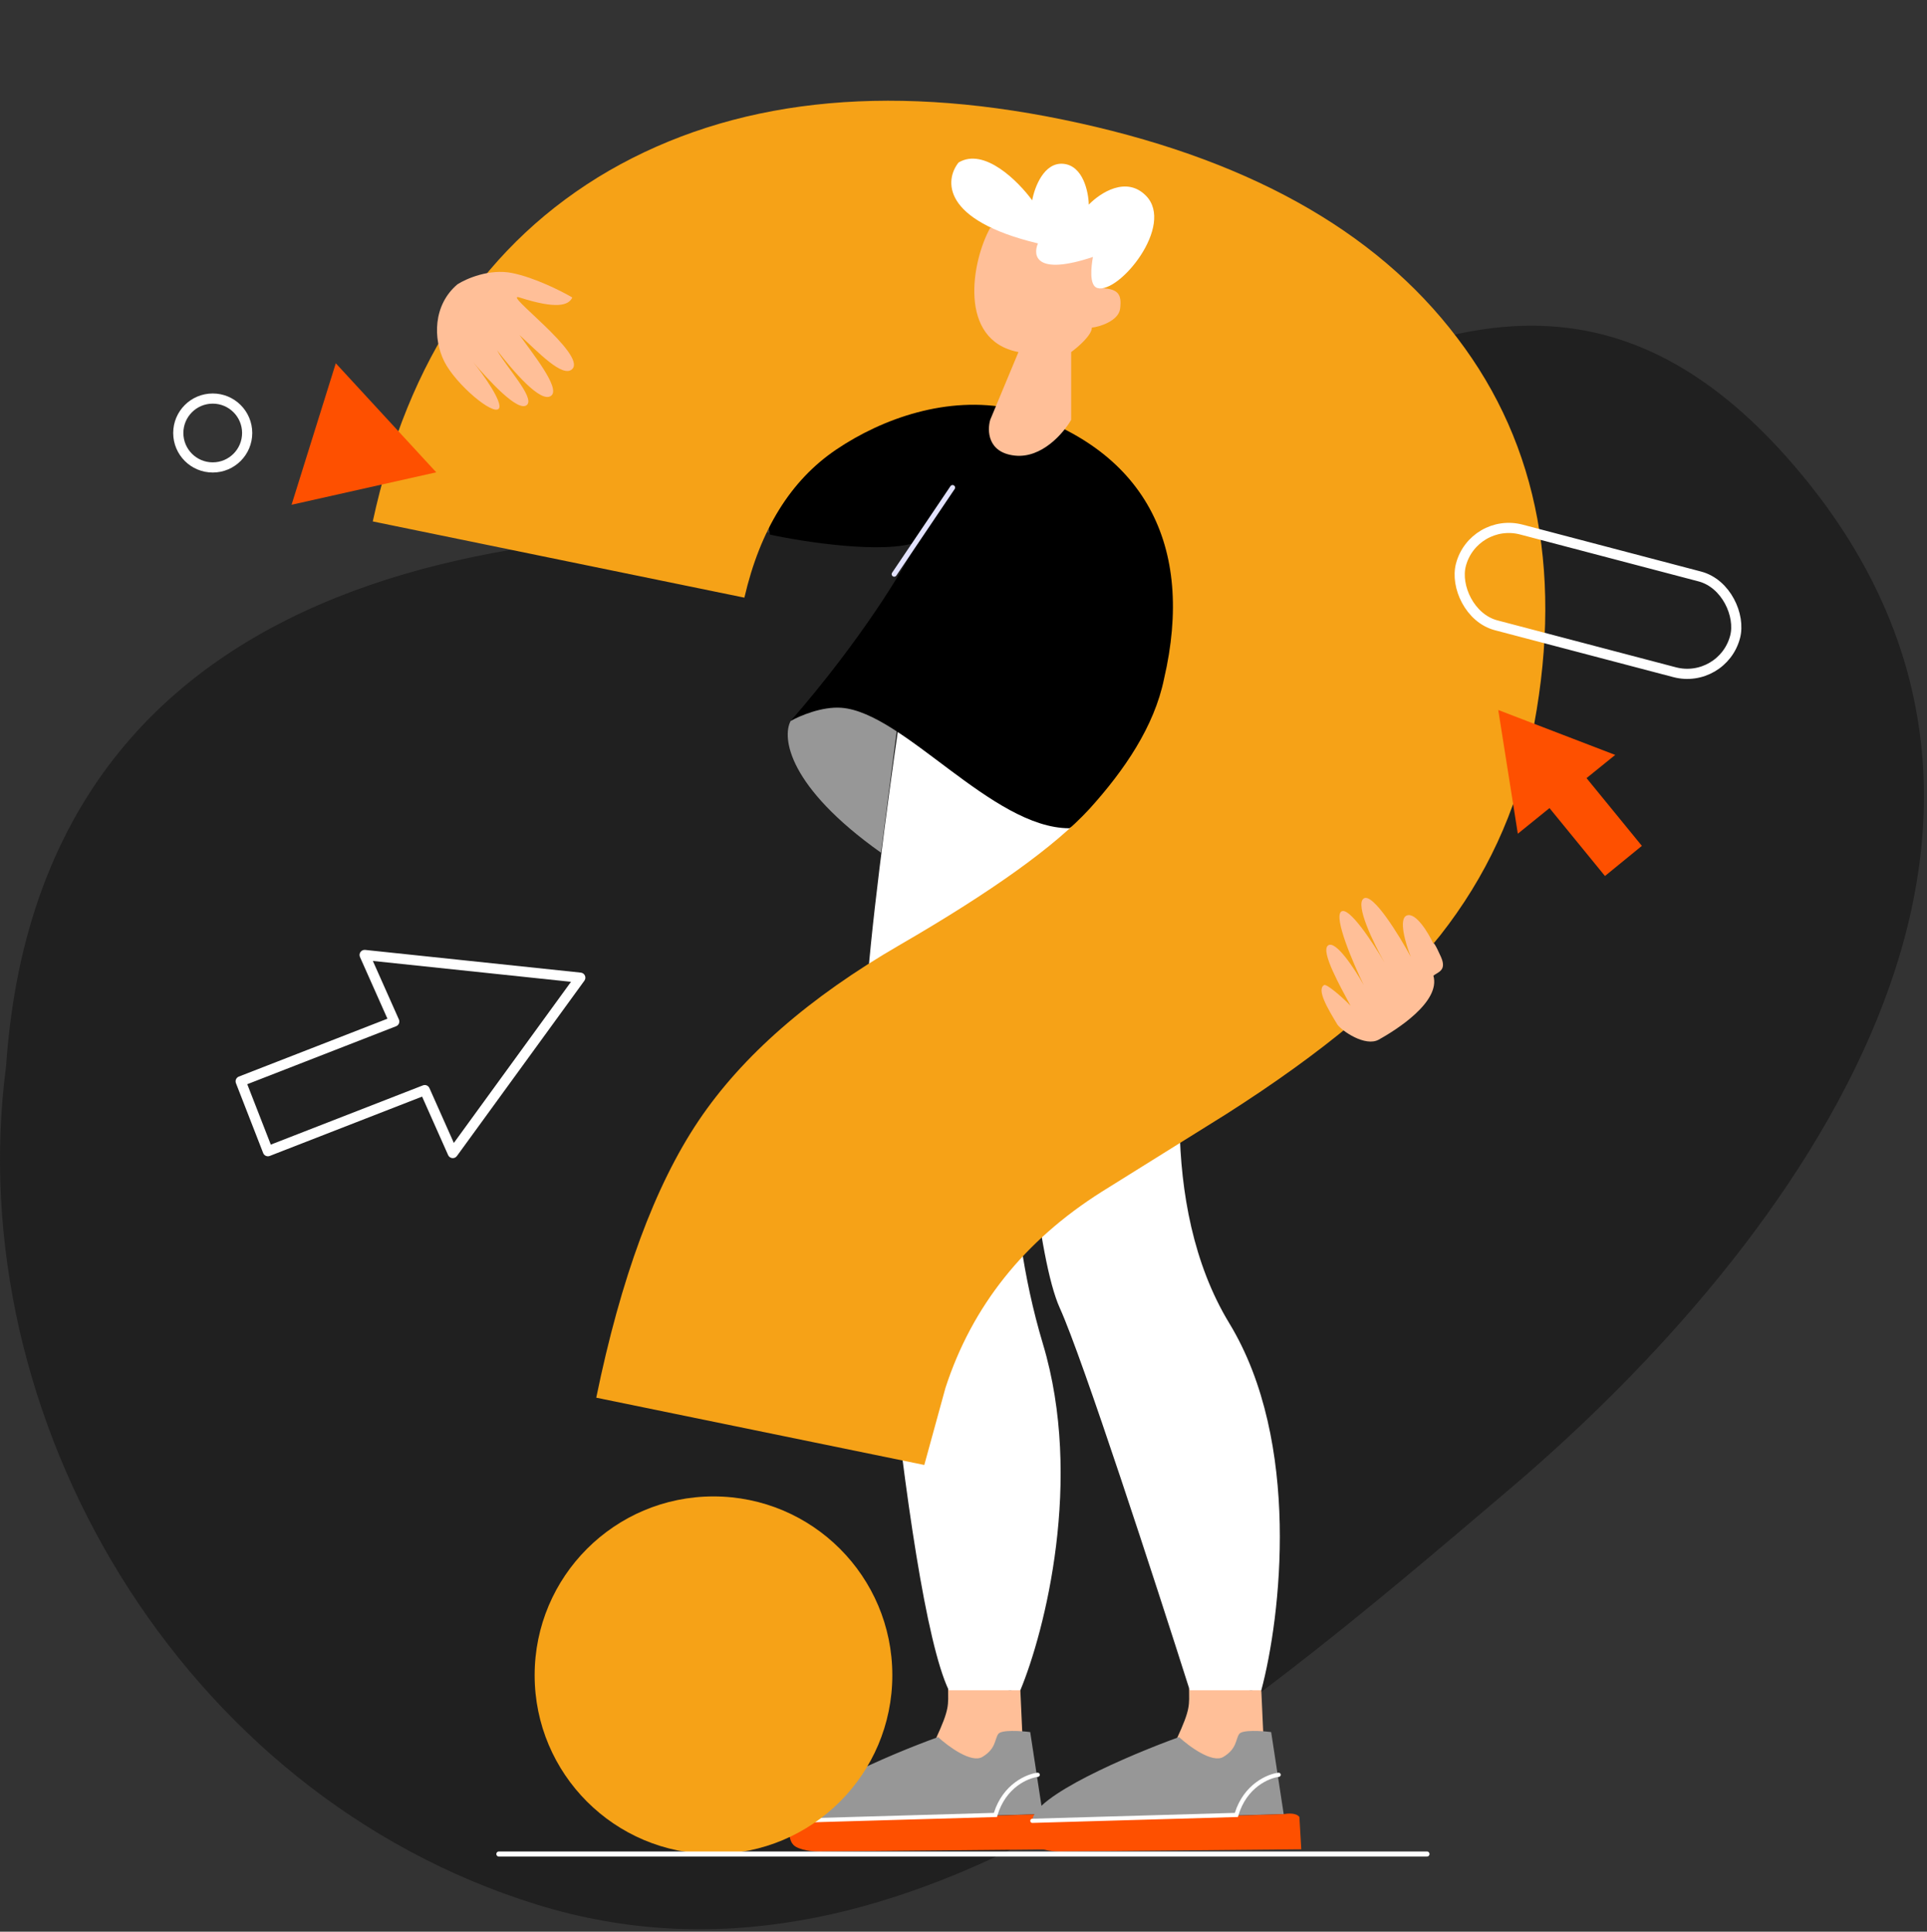 <svg width="379" height="380" viewBox="0 0 379 380" fill="none" xmlns="http://www.w3.org/2000/svg">
<rect x="0" y="0" width="379" height="380" fill="#333333" stroke="none"/>
<path fill-rule="evenodd" clip-rule="evenodd" d="M1.193 209.728C-7.859 278.735 35.358 352.92 105.58 374.664C175.801 396.408 240.349 341.049 297.104 292.767C353.86 244.485 413.826 162.464 352.773 91.493C291.721 20.521 233.885 110.258 175.801 105.909C117.717 101.56 8.483 103.299 1.193 209.728Z" fill="#202020"/>
<path d="M186.475 332.098C186.475 335.472 186.844 336.038 184.019 342.136L194.189 351.27L201.051 340.655L200.681 332.509C200.303 331.757 199.163 333.286 196.015 331.806C192.866 330.327 189.282 331.968 186.475 332.098Z" fill="#FFBF98"/>
<path d="M196.337 341.104C196.933 340.243 200.774 340.497 202.621 340.732L205.086 356.874L155.645 358.191C155.692 353.358 174.897 345.195 184.494 341.717C186.498 343.557 191.047 346.913 193.21 345.621C195.914 344.006 195.592 342.179 196.337 341.104Z" fill="#979797"/>
<path d="M156.545 363.305C154.891 362.395 155.157 359.659 155.496 358.405L205.086 356.873C207.114 356.509 207.99 357.106 208.175 357.45L208.544 363.791L161.935 364.224C160.828 364.297 158.199 364.215 156.545 363.305Z" fill="#FE5000"/>
<path fill-rule="evenodd" clip-rule="evenodd" d="M204.505 349.087C204.479 348.861 204.276 348.698 204.051 348.725C201.887 348.981 197.276 350.931 195.472 356.628L155.634 357.777C155.408 357.784 155.23 357.974 155.236 358.202C155.243 358.43 155.431 358.61 155.657 358.603L196.086 357.437L196.17 357.15C197.795 351.613 202.2 349.777 204.146 349.546C204.371 349.519 204.532 349.314 204.505 349.087Z" fill="white"/>
<path d="M233.866 332.098C233.866 335.472 234.234 336.038 231.41 342.136L241.58 351.27L248.442 340.655L248.072 332.509C247.693 331.757 246.554 333.286 243.405 331.806C240.257 330.327 236.672 331.968 233.866 332.098Z" fill="#FFBF98"/>
<path d="M243.728 341.104C244.323 340.243 248.165 340.497 250.011 340.732L252.477 356.874L203.036 358.191C203.082 353.358 222.288 345.195 231.884 341.717C233.888 343.557 238.438 346.913 240.601 345.621C243.304 344.006 242.983 342.179 243.728 341.104Z" fill="#979797"/>
<path d="M203.936 363.305C202.282 362.395 202.547 359.659 202.887 358.405L252.477 356.873C254.504 356.509 255.381 357.106 255.566 357.45L255.934 363.791L209.326 364.224C208.218 364.297 205.59 364.215 203.936 363.305Z" fill="#FE5000"/>
<path fill-rule="evenodd" clip-rule="evenodd" d="M251.896 349.087C251.87 348.861 251.666 348.698 251.442 348.725C249.278 348.981 244.667 350.931 242.863 356.628L203.024 357.777C202.798 357.784 202.62 357.974 202.627 358.202C202.633 358.43 202.822 358.61 203.048 358.603L243.476 357.437L243.561 357.15C245.186 351.613 249.591 349.777 251.537 349.546C251.762 349.519 251.922 349.314 251.896 349.087Z" fill="white"/>
<path d="M173.279 167.746C154.915 154.713 153.779 145.037 155.507 141.828C163.208 135.015 172.786 138.99 176.611 141.828L173.279 167.746Z" fill="#979797"/>
<path d="M170.318 197.737C170.911 185 174.761 156.391 176.613 143.679L237.705 150.714L235.854 189.961C231.904 203.661 227.56 236.91 241.778 260.31C255.995 283.71 251.898 318.193 248.072 332.51H234.002C227.338 311.528 212.898 267.122 208.455 257.348C204.012 247.573 201.42 216.003 200.679 201.439C198.828 211.313 197.125 237.724 205.122 264.383C213.12 291.041 205.493 320.908 200.679 332.51H186.61C177.723 313.997 169.578 213.658 170.318 197.737Z" fill="white"/>
<path d="M180.315 106.654C173.799 109.023 158.347 106.654 151.435 105.173L149.584 94.065L178.834 72.96L215.489 77.404L236.224 94.065L230.67 152.195L210.306 162.933C195.125 162.933 177.723 140.176 165.505 139.236C161.654 138.94 157.236 140.841 155.508 141.828C169.43 125.833 178.094 111.467 180.315 106.654Z" fill="black"/>
<path d="M117.27 274.952C122.096 251.43 128.795 233.281 137.369 220.508C145.942 207.734 159.169 196.177 177.048 185.838C195.13 175.365 207.553 166.445 214.317 159.078C221.115 151.543 227.01 142.963 228.94 133.554C235.029 107.374 225.288 87.971 198.807 80.356C186.373 77.805 173.608 82.266 164.461 88.444C155.517 94.489 149.498 104.197 146.405 117.57L73.316 102.576C80.236 70.553 95.722 47.554 119.775 33.579C143.996 19.638 173.749 16.286 209.033 23.525C244.653 30.832 270.517 45.155 286.625 66.494C302.767 87.665 307.616 113.96 301.17 145.38C298.241 159.661 292.273 172.532 283.269 183.992C274.299 195.283 260.248 207.021 241.115 219.204L216.719 234.422C201.434 244.068 191.178 256.935 185.952 273.021L181.79 288.188L117.27 274.952Z" fill="#F6A217"/>
<path d="M187.349 95.916L175.871 112.948" stroke="#E2E2FE" stroke-linecap="round"/>
<path d="M200.308 69.258C188.278 66.942 191.149 51.281 194.755 44.821L219.562 48.894L215.859 56.669C219.932 56.669 220.673 57.78 220.302 60.742C220.006 63.112 216.23 64.321 214.748 64.445C214.748 65.926 212.033 68.27 210.676 69.258V82.587C209.195 85.179 204.9 90.214 199.568 89.622C194.236 89.029 194.138 84.685 194.755 82.587L200.308 69.258Z" fill="#FFBF98"/>
<path d="M215.859 56.669C214.146 56.194 214.632 52.37 214.955 50.547C203.766 54.284 203.087 50.329 204.145 47.884C185.1 43.315 185.803 35.367 188.535 31.965C193.581 28.946 200.288 35.672 203.011 39.411C203.462 36.859 205.325 31.849 209.169 32.228C213.012 32.606 214.086 37.734 214.142 40.251C216.438 37.9 221.509 34.601 225.36 38.474C231.181 44.326 220.069 57.838 215.859 56.669Z" fill="white"/>
<path d="M89.973 55.929C91.701 54.818 96.267 52.819 100.71 53.707C105.153 54.596 110.46 57.286 112.558 58.521C111.818 60.125 109.4 60.83 102.191 58.521C98.466 57.327 115.415 69.667 112.558 72.59C110.695 74.497 105.674 69.067 102.191 65.926C104.75 69.554 110.132 76.198 108.486 77.774C106.506 79.668 100.708 72.711 97.748 68.888C99.555 72.207 105.153 78.144 103.672 79.625C101.966 81.331 95.939 74.583 93.057 71.251C94.858 73.359 98.987 79.208 98.118 80.366C97.008 81.847 89.603 75.552 87.381 71.109C85.16 66.666 85.16 60.002 89.973 55.929Z" fill="#FFBF98"/>
<path d="M276.734 180.078C278.511 179.486 280.93 183.534 281.917 185.632C281.917 185.385 282.214 185.558 283.399 188.224C284.583 190.89 282.905 191.186 281.917 191.926C283.399 197.11 274.512 202.664 271.18 204.515C268.514 205.996 263.898 202.787 263.034 201.553C261.188 198.501 258.863 194.625 260.443 193.778C260.896 193.534 263.777 195.93 265.626 197.851C263.652 194.148 259.702 187.187 261.183 186.002C262.664 184.818 266.49 190.692 268.218 193.778C266.12 189.458 262.294 180.523 263.775 179.338C265.256 178.153 270.069 185.509 272.291 189.335C270.193 185.632 266.441 177.931 268.218 176.746C269.995 175.561 275.129 183.904 277.474 188.224C276.487 185.755 274.957 180.671 276.734 180.078Z" fill="#FFBF98"/>
<circle cx="41.839" cy="85.179" r="6.775" stroke="white" stroke-width="2"/>
<circle cx="140.327" cy="329.548" r="35.174" fill="#F6A217"/>
<path d="M280.654 364.722H98.118" stroke="white" stroke-linecap="round"/>
<rect x="289.804" y="101.699" width="55.76" height="19.475" rx="9.737" transform="rotate(14.732 289.804 101.699)" stroke="white" stroke-width="2"/>
<path d="M66.042 71.463L85.799 92.914L57.343 99.298L66.042 71.463Z" fill="#FE5000"/>
<path fill-rule="evenodd" clip-rule="evenodd" d="M317.677 148.508L294.675 139.671L298.523 164.01L304.753 158.968L315.663 172.327L322.923 166.398L312.039 153.071L317.677 148.508Z" fill="#FE5000"/>
<path d="M114.132 192.329L114.941 192.917C115.151 192.628 115.191 192.249 115.045 191.922C114.9 191.596 114.592 191.372 114.237 191.334L114.132 192.329ZM89.053 226.828L88.139 227.235C88.284 227.561 88.593 227.785 88.948 227.823C89.303 227.86 89.651 227.705 89.862 227.416L89.053 226.828ZM71.715 187.859L71.82 186.865C71.465 186.828 71.116 186.982 70.906 187.271C70.696 187.56 70.656 187.94 70.801 188.266L71.715 187.859ZM77.54 200.951L77.902 201.882C78.157 201.783 78.36 201.584 78.464 201.331C78.568 201.078 78.564 200.794 78.453 200.544L77.54 200.951ZM47.337 212.715L46.974 211.783C46.727 211.879 46.528 212.07 46.421 212.312C46.315 212.555 46.309 212.831 46.405 213.078L47.337 212.715ZM52.692 226.463L51.76 226.826C51.96 227.341 52.54 227.595 53.055 227.395L52.692 226.463ZM83.544 214.446L84.457 214.04C84.24 213.552 83.678 213.32 83.181 213.514L83.544 214.446ZM113.323 191.741L88.244 226.24L89.862 227.416L114.941 192.917L113.323 191.741ZM71.61 188.854L114.027 193.323L114.237 191.334L71.82 186.865L71.61 188.854ZM78.453 200.544L72.629 187.453L70.801 188.266L76.626 201.357L78.453 200.544ZM47.7 213.647L77.902 201.882L77.177 200.019L46.974 211.783L47.7 213.647ZM53.624 226.1L48.269 212.352L46.405 213.078L51.76 226.826L53.624 226.1ZM83.181 213.514L52.329 225.531L53.055 227.395L83.907 215.378L83.181 213.514ZM89.966 226.422L84.457 214.04L82.63 214.853L88.139 227.235L89.966 226.422Z" fill="white"/>
</svg>
